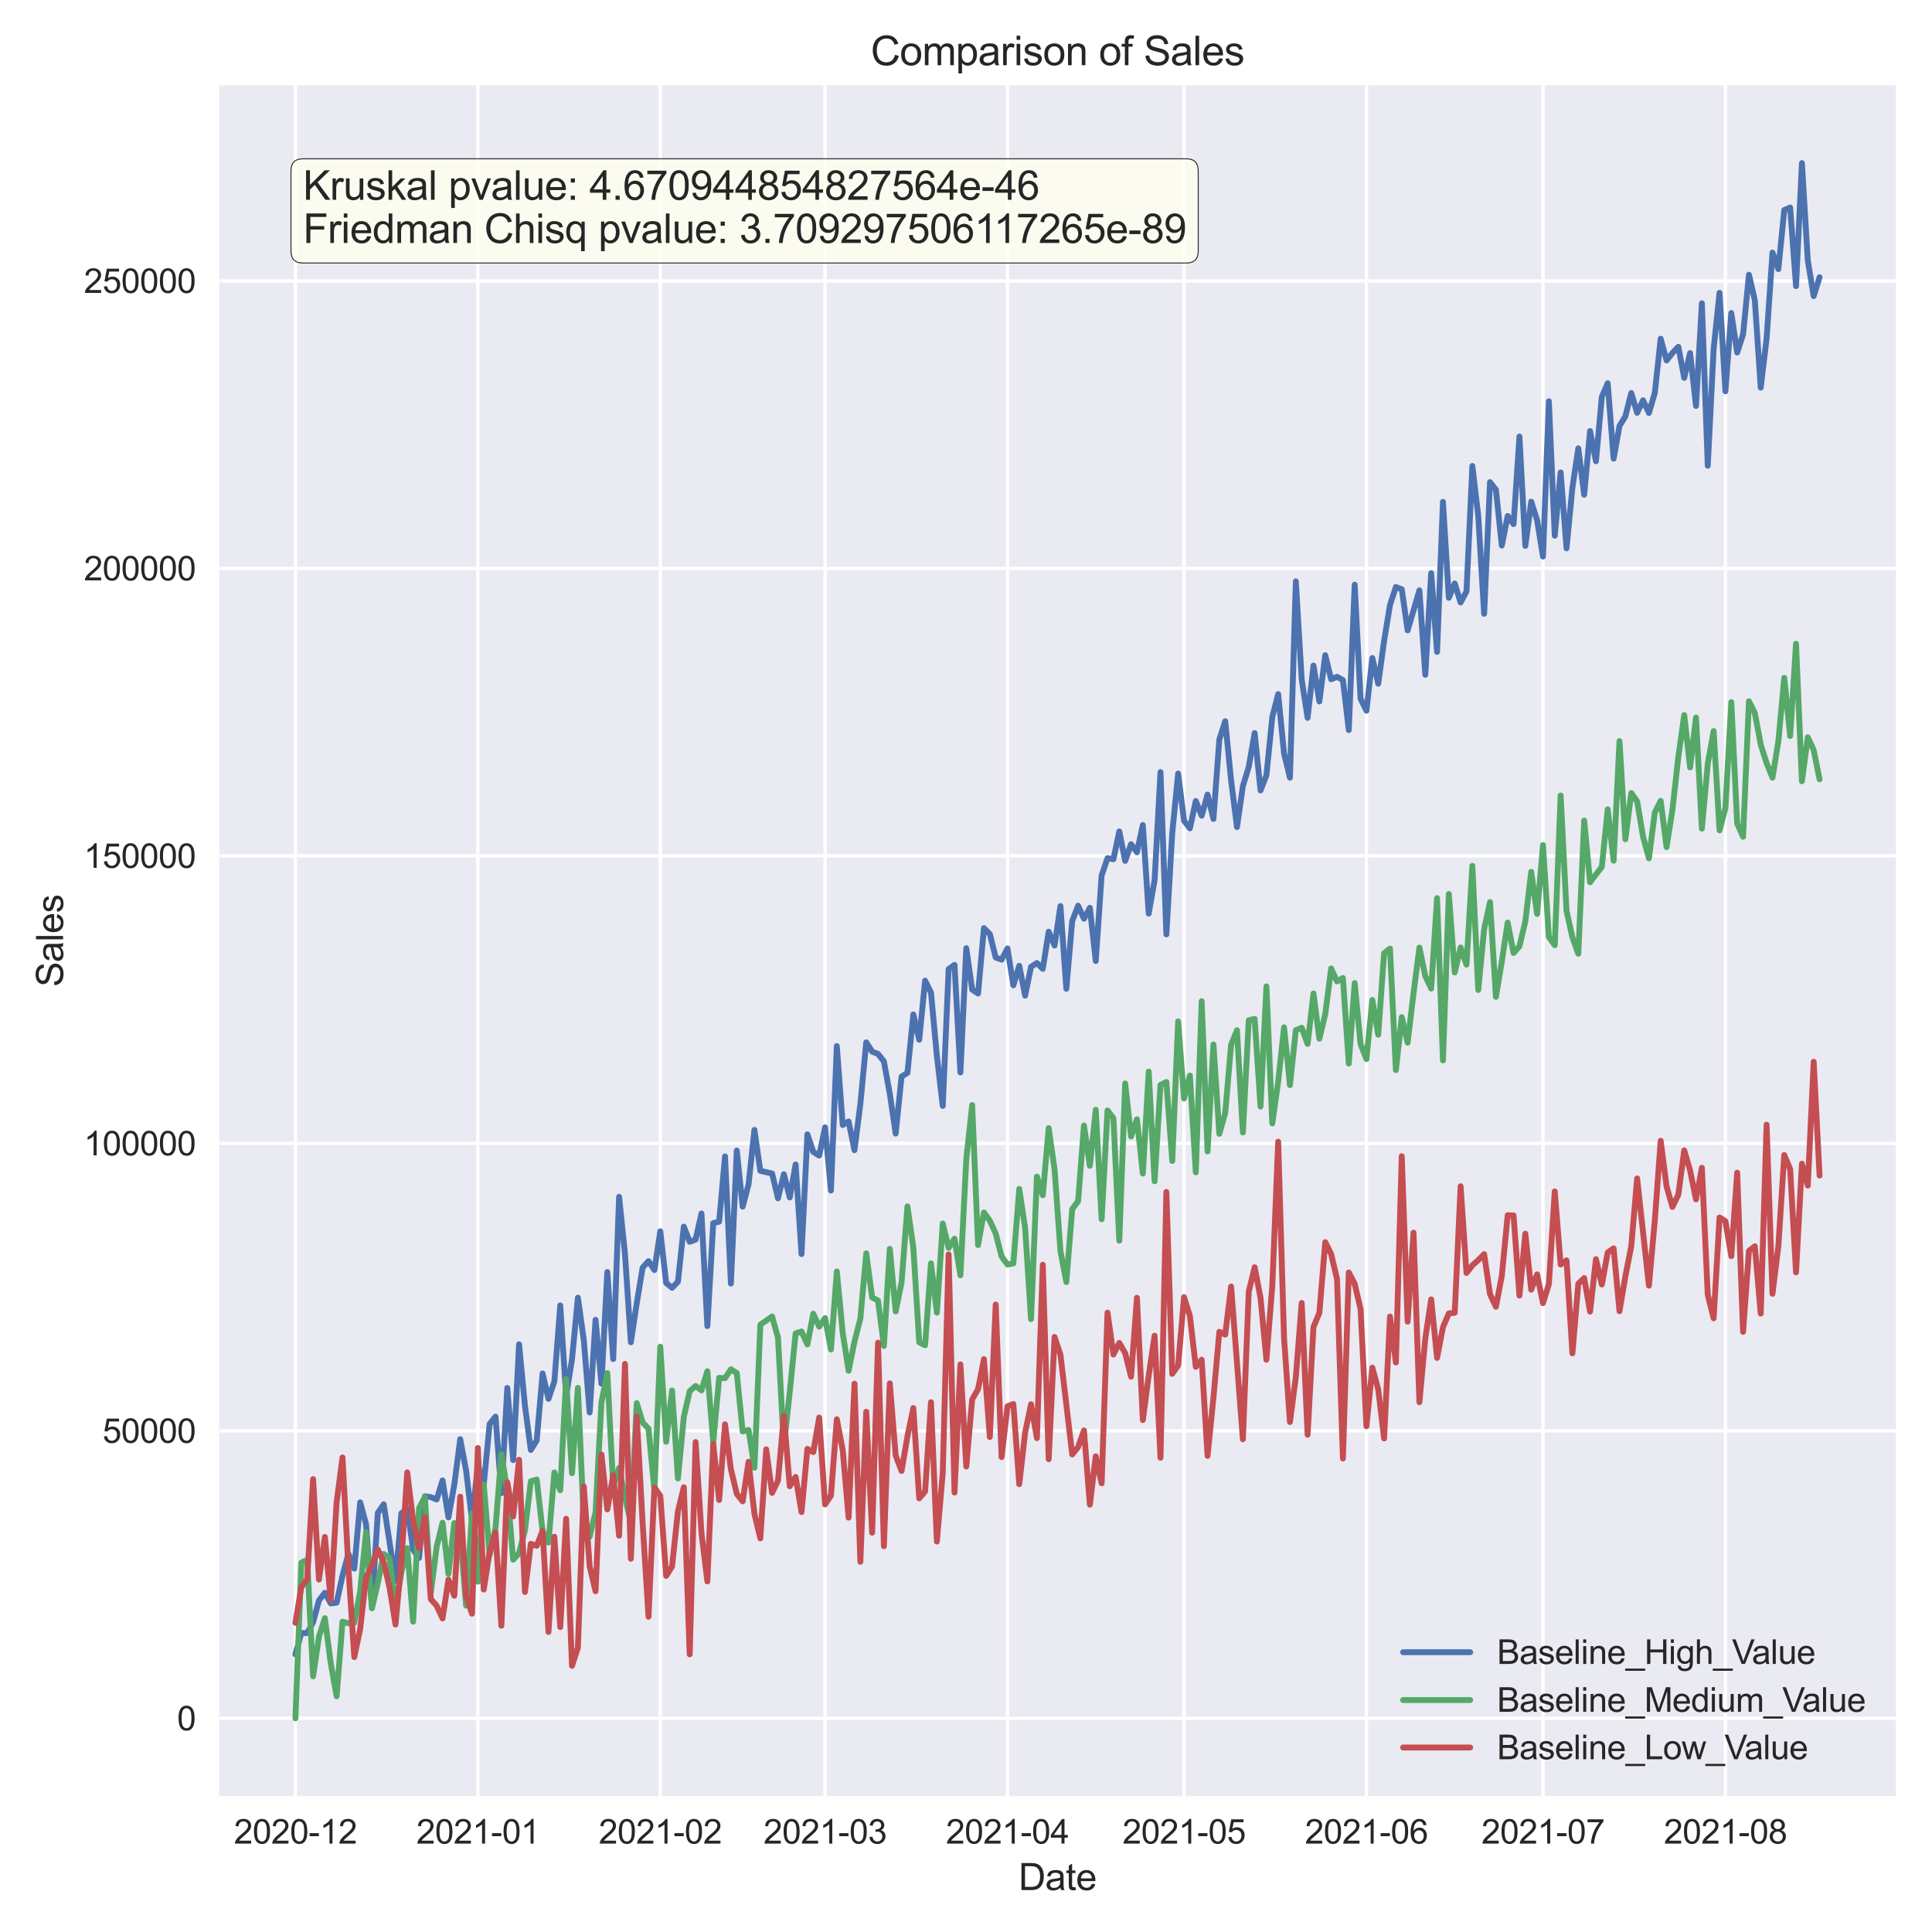 <?xml version="1.0" encoding="utf-8" standalone="no"?>
<!DOCTYPE svg PUBLIC "-//W3C//DTD SVG 1.1//EN"
  "http://www.w3.org/Graphics/SVG/1.1/DTD/svg11.dtd">
<svg xmlns:xlink="http://www.w3.org/1999/xlink" width="576pt" height="576pt" viewBox="0 0 576 576" xmlns="http://www.w3.org/2000/svg" version="1.1">
 <defs>
  <style type="text/css">*{stroke-linejoin: round; stroke-linecap: butt}</style>
 </defs>
 <g id="figure_1">
  <g id="patch_1">
   <path d="M 0 576 
L 576 576 
L 576 0 
L 0 0 
z
" style="fill: #ffffff"/>
  </g>
  <g id="axes_1">
   <g id="patch_2">
    <path d="M 65.36 535.48 
L 565.2 535.48 
L 565.2 25.44 
L 65.36 25.44 
z
" style="fill: #eaeaf2"/>
   </g>
   <g id="matplotlib.axis_1">
    <g id="xtick_1">
     <g id="line2d_1">
      <path d="M 88.08 535.48 
L 88.08 25.44 
" clip-path="url(#p20395b6998)" style="fill: none; stroke: #ffffff; stroke-linecap: round"/>
     </g>
     <g id="line2d_2"/>
     <g id="text_1">
      <!-- 2020-12 -->
      <g style="fill: #262626" transform="translate(69.732 549.638) scale(0.1 -0.1)">
       <defs>
        <path id="ArialMT-32" d="M 3222 541 
L 3222 0 
L 194 0 
Q 188 203 259 391 
Q 375 700 629 1000 
Q 884 1300 1366 1694 
Q 2113 2306 2375 2664 
Q 2638 3022 2638 3341 
Q 2638 3675 2398 3904 
Q 2159 4134 1775 4134 
Q 1369 4134 1125 3890 
Q 881 3647 878 3216 
L 300 3275 
Q 359 3922 746 4261 
Q 1134 4600 1788 4600 
Q 2447 4600 2831 4234 
Q 3216 3869 3216 3328 
Q 3216 3053 3103 2787 
Q 2991 2522 2730 2228 
Q 2469 1934 1863 1422 
Q 1356 997 1212 845 
Q 1069 694 975 541 
L 3222 541 
z
" transform="scale(0.016)"/>
        <path id="ArialMT-30" d="M 266 2259 
Q 266 3072 433 3567 
Q 600 4063 929 4331 
Q 1259 4600 1759 4600 
Q 2128 4600 2406 4451 
Q 2684 4303 2865 4023 
Q 3047 3744 3150 3342 
Q 3253 2941 3253 2259 
Q 3253 1453 3087 958 
Q 2922 463 2592 192 
Q 2263 -78 1759 -78 
Q 1097 -78 719 397 
Q 266 969 266 2259 
z
M 844 2259 
Q 844 1131 1108 757 
Q 1372 384 1759 384 
Q 2147 384 2411 759 
Q 2675 1134 2675 2259 
Q 2675 3391 2411 3762 
Q 2147 4134 1753 4134 
Q 1366 4134 1134 3806 
Q 844 3388 844 2259 
z
" transform="scale(0.016)"/>
        <path id="ArialMT-2d" d="M 203 1375 
L 203 1941 
L 1931 1941 
L 1931 1375 
L 203 1375 
z
" transform="scale(0.016)"/>
        <path id="ArialMT-31" d="M 2384 0 
L 1822 0 
L 1822 3584 
Q 1619 3391 1289 3197 
Q 959 3003 697 2906 
L 697 3450 
Q 1169 3672 1522 3987 
Q 1875 4303 2022 4600 
L 2384 4600 
L 2384 0 
z
" transform="scale(0.016)"/>
       </defs>
       <use xlink:href="#ArialMT-32"/>
       <use xlink:href="#ArialMT-30" x="55.615"/>
       <use xlink:href="#ArialMT-32" x="111.23"/>
       <use xlink:href="#ArialMT-30" x="166.846"/>
       <use xlink:href="#ArialMT-2d" x="222.461"/>
       <use xlink:href="#ArialMT-31" x="255.762"/>
       <use xlink:href="#ArialMT-32" x="311.377"/>
      </g>
     </g>
    </g>
    <g id="xtick_2">
     <g id="line2d_3">
      <path d="M 142.468 535.48 
L 142.468 25.44 
" clip-path="url(#p20395b6998)" style="fill: none; stroke: #ffffff; stroke-linecap: round"/>
     </g>
     <g id="line2d_4"/>
     <g id="text_2">
      <!-- 2021-01 -->
      <g style="fill: #262626" transform="translate(124.12 549.638) scale(0.1 -0.1)">
       <use xlink:href="#ArialMT-32"/>
       <use xlink:href="#ArialMT-30" x="55.615"/>
       <use xlink:href="#ArialMT-32" x="111.23"/>
       <use xlink:href="#ArialMT-31" x="166.846"/>
       <use xlink:href="#ArialMT-2d" x="222.461"/>
       <use xlink:href="#ArialMT-30" x="255.762"/>
       <use xlink:href="#ArialMT-31" x="311.377"/>
      </g>
     </g>
    </g>
    <g id="xtick_3">
     <g id="line2d_5">
      <path d="M 196.855 535.48 
L 196.855 25.44 
" clip-path="url(#p20395b6998)" style="fill: none; stroke: #ffffff; stroke-linecap: round"/>
     </g>
     <g id="line2d_6"/>
     <g id="text_3">
      <!-- 2021-02 -->
      <g style="fill: #262626" transform="translate(178.508 549.638) scale(0.1 -0.1)">
       <use xlink:href="#ArialMT-32"/>
       <use xlink:href="#ArialMT-30" x="55.615"/>
       <use xlink:href="#ArialMT-32" x="111.23"/>
       <use xlink:href="#ArialMT-31" x="166.846"/>
       <use xlink:href="#ArialMT-2d" x="222.461"/>
       <use xlink:href="#ArialMT-30" x="255.762"/>
       <use xlink:href="#ArialMT-32" x="311.377"/>
      </g>
     </g>
    </g>
    <g id="xtick_4">
     <g id="line2d_7">
      <path d="M 245.98 535.48 
L 245.98 25.44 
" clip-path="url(#p20395b6998)" style="fill: none; stroke: #ffffff; stroke-linecap: round"/>
     </g>
     <g id="line2d_8"/>
     <g id="text_4">
      <!-- 2021-03 -->
      <g style="fill: #262626" transform="translate(227.632 549.638) scale(0.1 -0.1)">
       <defs>
        <path id="ArialMT-33" d="M 269 1209 
L 831 1284 
Q 928 806 1161 595 
Q 1394 384 1728 384 
Q 2125 384 2398 659 
Q 2672 934 2672 1341 
Q 2672 1728 2419 1979 
Q 2166 2231 1775 2231 
Q 1616 2231 1378 2169 
L 1441 2663 
Q 1497 2656 1531 2656 
Q 1891 2656 2178 2843 
Q 2466 3031 2466 3422 
Q 2466 3731 2256 3934 
Q 2047 4138 1716 4138 
Q 1388 4138 1169 3931 
Q 950 3725 888 3313 
L 325 3413 
Q 428 3978 793 4289 
Q 1159 4600 1703 4600 
Q 2078 4600 2393 4439 
Q 2709 4278 2876 4000 
Q 3044 3722 3044 3409 
Q 3044 3113 2884 2869 
Q 2725 2625 2413 2481 
Q 2819 2388 3044 2092 
Q 3269 1797 3269 1353 
Q 3269 753 2831 336 
Q 2394 -81 1725 -81 
Q 1122 -81 723 278 
Q 325 638 269 1209 
z
" transform="scale(0.016)"/>
       </defs>
       <use xlink:href="#ArialMT-32"/>
       <use xlink:href="#ArialMT-30" x="55.615"/>
       <use xlink:href="#ArialMT-32" x="111.23"/>
       <use xlink:href="#ArialMT-31" x="166.846"/>
       <use xlink:href="#ArialMT-2d" x="222.461"/>
       <use xlink:href="#ArialMT-30" x="255.762"/>
       <use xlink:href="#ArialMT-33" x="311.377"/>
      </g>
     </g>
    </g>
    <g id="xtick_5">
     <g id="line2d_9">
      <path d="M 300.367 535.48 
L 300.367 25.44 
" clip-path="url(#p20395b6998)" style="fill: none; stroke: #ffffff; stroke-linecap: round"/>
     </g>
     <g id="line2d_10"/>
     <g id="text_5">
      <!-- 2021-04 -->
      <g style="fill: #262626" transform="translate(282.02 549.638) scale(0.1 -0.1)">
       <defs>
        <path id="ArialMT-34" d="M 2069 0 
L 2069 1097 
L 81 1097 
L 81 1613 
L 2172 4581 
L 2631 4581 
L 2631 1613 
L 3250 1613 
L 3250 1097 
L 2631 1097 
L 2631 0 
L 2069 0 
z
M 2069 1613 
L 2069 3678 
L 634 1613 
L 2069 1613 
z
" transform="scale(0.016)"/>
       </defs>
       <use xlink:href="#ArialMT-32"/>
       <use xlink:href="#ArialMT-30" x="55.615"/>
       <use xlink:href="#ArialMT-32" x="111.23"/>
       <use xlink:href="#ArialMT-31" x="166.846"/>
       <use xlink:href="#ArialMT-2d" x="222.461"/>
       <use xlink:href="#ArialMT-30" x="255.762"/>
       <use xlink:href="#ArialMT-34" x="311.377"/>
      </g>
     </g>
    </g>
    <g id="xtick_6">
     <g id="line2d_11">
      <path d="M 353 535.48 
L 353 25.44 
" clip-path="url(#p20395b6998)" style="fill: none; stroke: #ffffff; stroke-linecap: round"/>
     </g>
     <g id="line2d_12"/>
     <g id="text_6">
      <!-- 2021-05 -->
      <g style="fill: #262626" transform="translate(334.653 549.638) scale(0.1 -0.1)">
       <defs>
        <path id="ArialMT-35" d="M 266 1200 
L 856 1250 
Q 922 819 1161 601 
Q 1400 384 1738 384 
Q 2144 384 2425 690 
Q 2706 997 2706 1503 
Q 2706 1984 2436 2262 
Q 2166 2541 1728 2541 
Q 1456 2541 1237 2417 
Q 1019 2294 894 2097 
L 366 2166 
L 809 4519 
L 3088 4519 
L 3088 3981 
L 1259 3981 
L 1013 2750 
Q 1425 3038 1878 3038 
Q 2478 3038 2890 2622 
Q 3303 2206 3303 1553 
Q 3303 931 2941 478 
Q 2500 -78 1738 -78 
Q 1113 -78 717 272 
Q 322 622 266 1200 
z
" transform="scale(0.016)"/>
       </defs>
       <use xlink:href="#ArialMT-32"/>
       <use xlink:href="#ArialMT-30" x="55.615"/>
       <use xlink:href="#ArialMT-32" x="111.23"/>
       <use xlink:href="#ArialMT-31" x="166.846"/>
       <use xlink:href="#ArialMT-2d" x="222.461"/>
       <use xlink:href="#ArialMT-30" x="255.762"/>
       <use xlink:href="#ArialMT-35" x="311.377"/>
      </g>
     </g>
    </g>
    <g id="xtick_7">
     <g id="line2d_13">
      <path d="M 407.388 535.48 
L 407.388 25.44 
" clip-path="url(#p20395b6998)" style="fill: none; stroke: #ffffff; stroke-linecap: round"/>
     </g>
     <g id="line2d_14"/>
     <g id="text_7">
      <!-- 2021-06 -->
      <g style="fill: #262626" transform="translate(389.04 549.638) scale(0.1 -0.1)">
       <defs>
        <path id="ArialMT-36" d="M 3184 3459 
L 2625 3416 
Q 2550 3747 2413 3897 
Q 2184 4138 1850 4138 
Q 1581 4138 1378 3988 
Q 1113 3794 959 3422 
Q 806 3050 800 2363 
Q 1003 2672 1297 2822 
Q 1591 2972 1913 2972 
Q 2475 2972 2870 2558 
Q 3266 2144 3266 1488 
Q 3266 1056 3080 686 
Q 2894 316 2569 119 
Q 2244 -78 1831 -78 
Q 1128 -78 684 439 
Q 241 956 241 2144 
Q 241 3472 731 4075 
Q 1159 4600 1884 4600 
Q 2425 4600 2770 4297 
Q 3116 3994 3184 3459 
z
M 888 1484 
Q 888 1194 1011 928 
Q 1134 663 1356 523 
Q 1578 384 1822 384 
Q 2178 384 2434 671 
Q 2691 959 2691 1453 
Q 2691 1928 2437 2201 
Q 2184 2475 1800 2475 
Q 1419 2475 1153 2201 
Q 888 1928 888 1484 
z
" transform="scale(0.016)"/>
       </defs>
       <use xlink:href="#ArialMT-32"/>
       <use xlink:href="#ArialMT-30" x="55.615"/>
       <use xlink:href="#ArialMT-32" x="111.23"/>
       <use xlink:href="#ArialMT-31" x="166.846"/>
       <use xlink:href="#ArialMT-2d" x="222.461"/>
       <use xlink:href="#ArialMT-30" x="255.762"/>
       <use xlink:href="#ArialMT-36" x="311.377"/>
      </g>
     </g>
    </g>
    <g id="xtick_8">
     <g id="line2d_15">
      <path d="M 460.021 535.48 
L 460.021 25.44 
" clip-path="url(#p20395b6998)" style="fill: none; stroke: #ffffff; stroke-linecap: round"/>
     </g>
     <g id="line2d_16"/>
     <g id="text_8">
      <!-- 2021-07 -->
      <g style="fill: #262626" transform="translate(441.674 549.638) scale(0.1 -0.1)">
       <defs>
        <path id="ArialMT-37" d="M 303 3981 
L 303 4522 
L 3269 4522 
L 3269 4084 
Q 2831 3619 2401 2847 
Q 1972 2075 1738 1259 
Q 1569 684 1522 0 
L 944 0 
Q 953 541 1156 1306 
Q 1359 2072 1739 2783 
Q 2119 3494 2547 3981 
L 303 3981 
z
" transform="scale(0.016)"/>
       </defs>
       <use xlink:href="#ArialMT-32"/>
       <use xlink:href="#ArialMT-30" x="55.615"/>
       <use xlink:href="#ArialMT-32" x="111.23"/>
       <use xlink:href="#ArialMT-31" x="166.846"/>
       <use xlink:href="#ArialMT-2d" x="222.461"/>
       <use xlink:href="#ArialMT-30" x="255.762"/>
       <use xlink:href="#ArialMT-37" x="311.377"/>
      </g>
     </g>
    </g>
    <g id="xtick_9">
     <g id="line2d_17">
      <path d="M 514.409 535.48 
L 514.409 25.44 
" clip-path="url(#p20395b6998)" style="fill: none; stroke: #ffffff; stroke-linecap: round"/>
     </g>
     <g id="line2d_18"/>
     <g id="text_9">
      <!-- 2021-08 -->
      <g style="fill: #262626" transform="translate(496.061 549.638) scale(0.1 -0.1)">
       <defs>
        <path id="ArialMT-38" d="M 1131 2484 
Q 781 2613 612 2850 
Q 444 3088 444 3419 
Q 444 3919 803 4259 
Q 1163 4600 1759 4600 
Q 2359 4600 2725 4251 
Q 3091 3903 3091 3403 
Q 3091 3084 2923 2848 
Q 2756 2613 2416 2484 
Q 2838 2347 3058 2040 
Q 3278 1734 3278 1309 
Q 3278 722 2862 322 
Q 2447 -78 1769 -78 
Q 1091 -78 675 323 
Q 259 725 259 1325 
Q 259 1772 486 2073 
Q 713 2375 1131 2484 
z
M 1019 3438 
Q 1019 3113 1228 2906 
Q 1438 2700 1772 2700 
Q 2097 2700 2305 2904 
Q 2513 3109 2513 3406 
Q 2513 3716 2298 3927 
Q 2084 4138 1766 4138 
Q 1444 4138 1231 3931 
Q 1019 3725 1019 3438 
z
M 838 1322 
Q 838 1081 952 856 
Q 1066 631 1291 507 
Q 1516 384 1775 384 
Q 2178 384 2440 643 
Q 2703 903 2703 1303 
Q 2703 1709 2433 1975 
Q 2163 2241 1756 2241 
Q 1359 2241 1098 1978 
Q 838 1716 838 1322 
z
" transform="scale(0.016)"/>
       </defs>
       <use xlink:href="#ArialMT-32"/>
       <use xlink:href="#ArialMT-30" x="55.615"/>
       <use xlink:href="#ArialMT-32" x="111.23"/>
       <use xlink:href="#ArialMT-31" x="166.846"/>
       <use xlink:href="#ArialMT-2d" x="222.461"/>
       <use xlink:href="#ArialMT-30" x="255.762"/>
       <use xlink:href="#ArialMT-38" x="311.377"/>
      </g>
     </g>
    </g>
    <g id="text_10">
     <!-- Date -->
     <g style="fill: #262626" transform="translate(303.663 563.499) scale(0.11 -0.11)">
      <defs>
       <path id="ArialMT-44" d="M 494 0 
L 494 4581 
L 2072 4581 
Q 2606 4581 2888 4516 
Q 3281 4425 3559 4188 
Q 3922 3881 4101 3404 
Q 4281 2928 4281 2316 
Q 4281 1794 4159 1391 
Q 4038 988 3847 723 
Q 3656 459 3429 307 
Q 3203 156 2883 78 
Q 2563 0 2147 0 
L 494 0 
z
M 1100 541 
L 2078 541 
Q 2531 541 2789 625 
Q 3047 709 3200 863 
Q 3416 1078 3536 1442 
Q 3656 1806 3656 2325 
Q 3656 3044 3420 3430 
Q 3184 3816 2847 3947 
Q 2603 4041 2063 4041 
L 1100 4041 
L 1100 541 
z
" transform="scale(0.016)"/>
       <path id="ArialMT-61" d="M 2588 409 
Q 2275 144 1986 34 
Q 1697 -75 1366 -75 
Q 819 -75 525 192 
Q 231 459 231 875 
Q 231 1119 342 1320 
Q 453 1522 633 1644 
Q 813 1766 1038 1828 
Q 1203 1872 1538 1913 
Q 2219 1994 2541 2106 
Q 2544 2222 2544 2253 
Q 2544 2597 2384 2738 
Q 2169 2928 1744 2928 
Q 1347 2928 1158 2789 
Q 969 2650 878 2297 
L 328 2372 
Q 403 2725 575 2942 
Q 747 3159 1072 3276 
Q 1397 3394 1825 3394 
Q 2250 3394 2515 3294 
Q 2781 3194 2906 3042 
Q 3031 2891 3081 2659 
Q 3109 2516 3109 2141 
L 3109 1391 
Q 3109 606 3145 398 
Q 3181 191 3288 0 
L 2700 0 
Q 2613 175 2588 409 
z
M 2541 1666 
Q 2234 1541 1622 1453 
Q 1275 1403 1131 1340 
Q 988 1278 909 1158 
Q 831 1038 831 891 
Q 831 666 1001 516 
Q 1172 366 1500 366 
Q 1825 366 2078 508 
Q 2331 650 2450 897 
Q 2541 1088 2541 1459 
L 2541 1666 
z
" transform="scale(0.016)"/>
       <path id="ArialMT-74" d="M 1650 503 
L 1731 6 
Q 1494 -44 1306 -44 
Q 1000 -44 831 53 
Q 663 150 594 308 
Q 525 466 525 972 
L 525 2881 
L 113 2881 
L 113 3319 
L 525 3319 
L 525 4141 
L 1084 4478 
L 1084 3319 
L 1650 3319 
L 1650 2881 
L 1084 2881 
L 1084 941 
Q 1084 700 1114 631 
Q 1144 563 1211 522 
Q 1278 481 1403 481 
Q 1497 481 1650 503 
z
" transform="scale(0.016)"/>
       <path id="ArialMT-65" d="M 2694 1069 
L 3275 997 
Q 3138 488 2766 206 
Q 2394 -75 1816 -75 
Q 1088 -75 661 373 
Q 234 822 234 1631 
Q 234 2469 665 2931 
Q 1097 3394 1784 3394 
Q 2450 3394 2872 2941 
Q 3294 2488 3294 1666 
Q 3294 1616 3291 1516 
L 816 1516 
Q 847 969 1125 678 
Q 1403 388 1819 388 
Q 2128 388 2347 550 
Q 2566 713 2694 1069 
z
M 847 1978 
L 2700 1978 
Q 2663 2397 2488 2606 
Q 2219 2931 1791 2931 
Q 1403 2931 1139 2672 
Q 875 2413 847 1978 
z
" transform="scale(0.016)"/>
      </defs>
      <use xlink:href="#ArialMT-44"/>
      <use xlink:href="#ArialMT-61" x="72.217"/>
      <use xlink:href="#ArialMT-74" x="127.832"/>
      <use xlink:href="#ArialMT-65" x="155.615"/>
     </g>
    </g>
   </g>
   <g id="matplotlib.axis_2">
    <g id="ytick_1">
     <g id="line2d_19">
      <path d="M 65.36 512.296 
L 565.2 512.296 
" clip-path="url(#p20395b6998)" style="fill: none; stroke: #ffffff; stroke-linecap: round"/>
     </g>
     <g id="line2d_20"/>
     <g id="text_11">
      <!-- 0 -->
      <g style="fill: #262626" transform="translate(52.799 515.875) scale(0.1 -0.1)">
       <use xlink:href="#ArialMT-30"/>
      </g>
     </g>
    </g>
    <g id="ytick_2">
     <g id="line2d_21">
      <path d="M 65.36 426.587 
L 565.2 426.587 
" clip-path="url(#p20395b6998)" style="fill: none; stroke: #ffffff; stroke-linecap: round"/>
     </g>
     <g id="line2d_22"/>
     <g id="text_12">
      <!-- 50000 -->
      <g style="fill: #262626" transform="translate(30.555 430.165) scale(0.1 -0.1)">
       <use xlink:href="#ArialMT-35"/>
       <use xlink:href="#ArialMT-30" x="55.615"/>
       <use xlink:href="#ArialMT-30" x="111.23"/>
       <use xlink:href="#ArialMT-30" x="166.846"/>
       <use xlink:href="#ArialMT-30" x="222.461"/>
      </g>
     </g>
    </g>
    <g id="ytick_3">
     <g id="line2d_23">
      <path d="M 65.36 340.877 
L 565.2 340.877 
" clip-path="url(#p20395b6998)" style="fill: none; stroke: #ffffff; stroke-linecap: round"/>
     </g>
     <g id="line2d_24"/>
     <g id="text_13">
      <!-- 100000 -->
      <g style="fill: #262626" transform="translate(24.994 344.456) scale(0.1 -0.1)">
       <use xlink:href="#ArialMT-31"/>
       <use xlink:href="#ArialMT-30" x="55.615"/>
       <use xlink:href="#ArialMT-30" x="111.23"/>
       <use xlink:href="#ArialMT-30" x="166.846"/>
       <use xlink:href="#ArialMT-30" x="222.461"/>
       <use xlink:href="#ArialMT-30" x="278.076"/>
      </g>
     </g>
    </g>
    <g id="ytick_4">
     <g id="line2d_25">
      <path d="M 65.36 255.167 
L 565.2 255.167 
" clip-path="url(#p20395b6998)" style="fill: none; stroke: #ffffff; stroke-linecap: round"/>
     </g>
     <g id="line2d_26"/>
     <g id="text_14">
      <!-- 150000 -->
      <g style="fill: #262626" transform="translate(24.994 258.746) scale(0.1 -0.1)">
       <use xlink:href="#ArialMT-31"/>
       <use xlink:href="#ArialMT-35" x="55.615"/>
       <use xlink:href="#ArialMT-30" x="111.23"/>
       <use xlink:href="#ArialMT-30" x="166.846"/>
       <use xlink:href="#ArialMT-30" x="222.461"/>
       <use xlink:href="#ArialMT-30" x="278.076"/>
      </g>
     </g>
    </g>
    <g id="ytick_5">
     <g id="line2d_27">
      <path d="M 65.36 169.457 
L 565.2 169.457 
" clip-path="url(#p20395b6998)" style="fill: none; stroke: #ffffff; stroke-linecap: round"/>
     </g>
     <g id="line2d_28"/>
     <g id="text_15">
      <!-- 200000 -->
      <g style="fill: #262626" transform="translate(24.994 173.036) scale(0.1 -0.1)">
       <use xlink:href="#ArialMT-32"/>
       <use xlink:href="#ArialMT-30" x="55.615"/>
       <use xlink:href="#ArialMT-30" x="111.23"/>
       <use xlink:href="#ArialMT-30" x="166.846"/>
       <use xlink:href="#ArialMT-30" x="222.461"/>
       <use xlink:href="#ArialMT-30" x="278.076"/>
      </g>
     </g>
    </g>
    <g id="ytick_6">
     <g id="line2d_29">
      <path d="M 65.36 83.747 
L 565.2 83.747 
" clip-path="url(#p20395b6998)" style="fill: none; stroke: #ffffff; stroke-linecap: round"/>
     </g>
     <g id="line2d_30"/>
     <g id="text_16">
      <!-- 250000 -->
      <g style="fill: #262626" transform="translate(24.994 87.326) scale(0.1 -0.1)">
       <use xlink:href="#ArialMT-32"/>
       <use xlink:href="#ArialMT-35" x="55.615"/>
       <use xlink:href="#ArialMT-30" x="111.23"/>
       <use xlink:href="#ArialMT-30" x="166.846"/>
       <use xlink:href="#ArialMT-30" x="222.461"/>
       <use xlink:href="#ArialMT-30" x="278.076"/>
      </g>
     </g>
    </g>
    <g id="text_17">
     <!-- Sales -->
     <g style="fill: #262626" transform="translate(18.808 294.218) rotate(-90) scale(0.11 -0.11)">
      <defs>
       <path id="ArialMT-53" d="M 288 1472 
L 859 1522 
Q 900 1178 1048 958 
Q 1197 738 1509 602 
Q 1822 466 2213 466 
Q 2559 466 2825 569 
Q 3091 672 3220 851 
Q 3350 1031 3350 1244 
Q 3350 1459 3225 1620 
Q 3100 1781 2813 1891 
Q 2628 1963 1997 2114 
Q 1366 2266 1113 2400 
Q 784 2572 623 2826 
Q 463 3081 463 3397 
Q 463 3744 659 4045 
Q 856 4347 1234 4503 
Q 1613 4659 2075 4659 
Q 2584 4659 2973 4495 
Q 3363 4331 3572 4012 
Q 3781 3694 3797 3291 
L 3216 3247 
Q 3169 3681 2898 3903 
Q 2628 4125 2100 4125 
Q 1550 4125 1298 3923 
Q 1047 3722 1047 3438 
Q 1047 3191 1225 3031 
Q 1400 2872 2139 2705 
Q 2878 2538 3153 2413 
Q 3553 2228 3743 1945 
Q 3934 1663 3934 1294 
Q 3934 928 3725 604 
Q 3516 281 3123 101 
Q 2731 -78 2241 -78 
Q 1619 -78 1198 103 
Q 778 284 539 648 
Q 300 1013 288 1472 
z
" transform="scale(0.016)"/>
       <path id="ArialMT-6c" d="M 409 0 
L 409 4581 
L 972 4581 
L 972 0 
L 409 0 
z
" transform="scale(0.016)"/>
       <path id="ArialMT-73" d="M 197 991 
L 753 1078 
Q 800 744 1014 566 
Q 1228 388 1613 388 
Q 2000 388 2187 545 
Q 2375 703 2375 916 
Q 2375 1106 2209 1216 
Q 2094 1291 1634 1406 
Q 1016 1563 777 1677 
Q 538 1791 414 1992 
Q 291 2194 291 2438 
Q 291 2659 392 2848 
Q 494 3038 669 3163 
Q 800 3259 1026 3326 
Q 1253 3394 1513 3394 
Q 1903 3394 2198 3281 
Q 2494 3169 2634 2976 
Q 2775 2784 2828 2463 
L 2278 2388 
Q 2241 2644 2061 2787 
Q 1881 2931 1553 2931 
Q 1166 2931 1000 2803 
Q 834 2675 834 2503 
Q 834 2394 903 2306 
Q 972 2216 1119 2156 
Q 1203 2125 1616 2013 
Q 2213 1853 2448 1751 
Q 2684 1650 2818 1456 
Q 2953 1263 2953 975 
Q 2953 694 2789 445 
Q 2625 197 2315 61 
Q 2006 -75 1616 -75 
Q 969 -75 630 194 
Q 291 463 197 991 
z
" transform="scale(0.016)"/>
      </defs>
      <use xlink:href="#ArialMT-53"/>
      <use xlink:href="#ArialMT-61" x="66.699"/>
      <use xlink:href="#ArialMT-6c" x="122.314"/>
      <use xlink:href="#ArialMT-65" x="144.531"/>
      <use xlink:href="#ArialMT-73" x="200.146"/>
     </g>
    </g>
   </g>
   <g id="line2d_31">
    <path d="M 88.08 493.21 
L 89.834 486.873 
L 91.589 486.863 
L 93.343 483.64 
L 95.098 477.131 
L 96.852 474.864 
L 98.607 478.044 
L 100.361 477.807 
L 102.116 469.712 
L 103.87 463.256 
L 105.624 467.668 
L 107.379 447.902 
L 109.133 454.369 
L 110.888 478.713 
L 112.642 451.052 
L 114.397 448.48 
L 117.905 471.284 
L 119.66 451.169 
L 121.414 449.801 
L 123.169 461.988 
L 124.923 464.494 
L 126.678 446.101 
L 128.432 446.335 
L 130.187 447.046 
L 131.941 441.364 
L 133.695 452.383 
L 135.45 442.577 
L 137.204 429.066 
L 138.959 438.406 
L 140.713 453.16 
L 142.468 436.797 
L 144.222 442.609 
L 145.977 424.542 
L 147.731 422.342 
L 149.485 445.188 
L 151.24 413.785 
L 152.994 435.318 
L 154.749 400.785 
L 156.503 419.069 
L 158.258 432.288 
L 160.012 429.438 
L 161.766 409.485 
L 163.521 417.049 
L 165.275 411.85 
L 167.03 389.19 
L 168.784 416.163 
L 170.539 405.231 
L 172.293 386.885 
L 174.048 399.508 
L 175.802 421.114 
L 177.556 393.486 
L 179.311 412.515 
L 181.065 379.236 
L 182.82 405.193 
L 184.574 356.825 
L 186.329 373.803 
L 188.083 400.183 
L 189.838 388.542 
L 191.592 377.926 
L 193.346 375.993 
L 195.101 378.644 
L 196.855 367.087 
L 198.61 382.497 
L 200.364 383.944 
L 202.119 382.137 
L 203.873 365.699 
L 205.627 370.225 
L 207.382 369.575 
L 209.136 361.793 
L 210.891 395.36 
L 212.645 364.657 
L 214.4 364.224 
L 216.154 344.763 
L 217.909 382.664 
L 219.663 343.017 
L 221.417 359.743 
L 223.172 353.077 
L 224.926 336.865 
L 226.681 349.067 
L 230.19 349.874 
L 231.944 357.269 
L 233.699 350.092 
L 235.453 357.009 
L 237.207 347.166 
L 238.962 373.885 
L 240.716 338.197 
L 242.471 343.433 
L 244.225 344.518 
L 245.98 336.094 
L 247.734 354.938 
L 249.488 311.871 
L 251.243 335.389 
L 252.997 334.359 
L 254.752 342.912 
L 256.506 329.139 
L 258.261 310.754 
L 260.015 313.525 
L 261.77 314.203 
L 263.524 316.443 
L 265.278 326.05 
L 267.033 337.961 
L 268.787 320.982 
L 270.542 319.85 
L 272.296 302.432 
L 274.051 309.996 
L 275.805 292.353 
L 277.56 295.911 
L 279.314 314.763 
L 281.068 329.723 
L 282.823 288.904 
L 284.577 287.665 
L 286.332 319.743 
L 288.086 282.692 
L 289.841 295.041 
L 291.595 296.212 
L 293.349 276.703 
L 295.104 278.475 
L 296.858 285.47 
L 298.613 286.107 
L 300.367 282.778 
L 302.122 293.761 
L 303.876 287.941 
L 305.631 296.836 
L 307.385 288.248 
L 309.139 287.1 
L 310.894 288.855 
L 312.648 277.764 
L 314.403 281.888 
L 316.157 270.129 
L 317.912 294.789 
L 319.666 274.603 
L 321.421 270.018 
L 323.175 273.913 
L 324.929 270.645 
L 326.684 286.521 
L 328.438 260.994 
L 330.193 255.839 
L 331.947 256.178 
L 333.702 247.888 
L 335.456 256.659 
L 337.211 251.676 
L 338.965 254.095 
L 340.719 245.974 
L 342.474 272.364 
L 344.228 262.365 
L 345.983 230.188 
L 347.737 278.579 
L 349.492 248.38 
L 351.246 230.62 
L 353 244.677 
L 354.755 246.963 
L 356.509 238.805 
L 358.264 243.198 
L 360.018 236.897 
L 361.773 244.151 
L 363.527 220.471 
L 365.282 215.026 
L 367.036 232.677 
L 368.79 246.581 
L 370.545 234.372 
L 372.299 228.615 
L 374.054 218.543 
L 375.808 235.662 
L 377.563 231.152 
L 379.317 213.794 
L 381.072 206.946 
L 382.826 224.644 
L 384.58 231.866 
L 386.335 173.315 
L 388.089 202.619 
L 389.844 214.02 
L 391.598 198.437 
L 393.353 209.137 
L 395.107 195.336 
L 396.861 202.51 
L 398.616 201.788 
L 400.37 202.755 
L 402.125 217.655 
L 403.879 174.309 
L 405.634 208.288 
L 407.388 211.891 
L 409.143 196.17 
L 410.897 203.848 
L 412.651 191.057 
L 414.406 180.369 
L 416.16 175.011 
L 417.915 175.678 
L 419.669 187.943 
L 423.178 176.013 
L 424.933 201.18 
L 426.687 170.881 
L 428.441 194.348 
L 430.196 149.617 
L 431.95 178.23 
L 433.705 173.957 
L 435.459 179.613 
L 437.214 176.327 
L 438.968 138.922 
L 440.722 153.821 
L 442.477 182.986 
L 444.231 143.738 
L 445.986 146.014 
L 447.74 162.65 
L 449.495 153.832 
L 451.249 156.24 
L 453.004 130.148 
L 454.758 162.76 
L 456.512 149.568 
L 458.267 155.092 
L 460.021 165.933 
L 461.776 119.634 
L 463.53 159.705 
L 465.285 140.843 
L 467.039 163.482 
L 468.794 145.361 
L 470.548 133.666 
L 472.302 147.491 
L 474.057 128.508 
L 475.811 137.509 
L 477.566 118.308 
L 479.32 114.257 
L 481.075 136.744 
L 482.829 126.993 
L 484.583 124.114 
L 486.338 117.172 
L 488.092 123.077 
L 489.847 119.345 
L 491.601 123.135 
L 493.356 117.146 
L 495.11 100.987 
L 496.865 107.47 
L 498.619 105.227 
L 500.373 103.396 
L 502.128 112.657 
L 503.882 105.262 
L 505.637 121.028 
L 507.391 90.413 
L 509.146 138.859 
L 510.9 104.024 
L 512.655 87.306 
L 514.409 116.658 
L 516.163 93.329 
L 517.918 105.103 
L 519.672 99.691 
L 521.427 81.902 
L 523.181 89.57 
L 524.936 115.561 
L 526.69 100.942 
L 528.444 75.291 
L 530.199 80.226 
L 531.953 62.629 
L 533.708 61.875 
L 535.462 85.305 
L 537.217 48.624 
L 538.971 77.655 
L 540.726 88.277 
L 542.48 82.654 
L 542.48 82.654 
" clip-path="url(#p20395b6998)" style="fill: none; stroke: #4c72b0; stroke-width: 1.75; stroke-linecap: round"/>
   </g>
   <g id="line2d_32">
    <path d="M 88.08 512.296 
L 89.834 465.897 
L 91.589 465.017 
L 93.343 499.764 
L 95.098 487.915 
L 96.852 482.43 
L 98.607 495.863 
L 100.361 505.713 
L 102.116 483.481 
L 103.87 483.951 
L 105.624 483.826 
L 107.379 474.397 
L 109.133 456.799 
L 110.888 479.511 
L 112.642 471.969 
L 114.397 463.29 
L 116.151 464.61 
L 117.905 479.587 
L 119.66 468.791 
L 121.414 461.555 
L 123.169 483.49 
L 124.923 449.64 
L 126.678 446.287 
L 128.432 474.783 
L 130.187 461.166 
L 131.941 453.966 
L 133.695 469.208 
L 135.45 454.073 
L 137.204 457.39 
L 138.959 478.711 
L 140.713 451.235 
L 142.468 471.571 
L 144.222 442.555 
L 145.977 463.592 
L 147.731 455.55 
L 149.485 433.471 
L 151.24 444.435 
L 152.994 464.997 
L 154.749 463.063 
L 156.503 456.315 
L 158.258 441.636 
L 160.012 441.086 
L 161.766 456.514 
L 163.521 459.91 
L 165.275 438.993 
L 167.03 444.3 
L 168.784 411.175 
L 170.539 439.208 
L 172.293 413.781 
L 174.048 453.663 
L 175.802 458.139 
L 177.556 450.877 
L 179.311 418.161 
L 181.065 409.337 
L 182.82 443.098 
L 184.574 437.639 
L 186.329 446.305 
L 188.083 454.07 
L 189.838 418.326 
L 191.592 424.071 
L 193.346 425.937 
L 195.101 444.232 
L 196.855 401.494 
L 198.61 429.839 
L 200.364 414.569 
L 202.119 440.786 
L 203.873 422.403 
L 205.627 414.746 
L 207.382 413.208 
L 209.136 414.525 
L 210.891 408.815 
L 212.645 430.052 
L 214.4 410.794 
L 216.154 410.892 
L 217.909 408.227 
L 219.663 409.363 
L 221.417 426.767 
L 223.172 426.33 
L 224.926 437.576 
L 226.681 394.95 
L 230.19 392.497 
L 231.944 398.809 
L 233.699 431.221 
L 235.453 415 
L 237.207 397.534 
L 238.962 396.965 
L 240.716 400.829 
L 242.471 391.667 
L 244.225 395.518 
L 245.98 392.973 
L 247.734 402.345 
L 249.488 379.066 
L 251.243 397.392 
L 252.997 408.684 
L 254.752 399.961 
L 256.506 393.118 
L 258.261 373.66 
L 260.015 386.822 
L 261.77 387.747 
L 263.524 401.27 
L 265.278 372.326 
L 267.033 390.99 
L 268.787 382.373 
L 270.542 359.654 
L 272.296 371.927 
L 274.051 400.185 
L 275.805 401.074 
L 277.56 376.641 
L 279.314 391.342 
L 281.068 364.768 
L 282.823 372.034 
L 284.577 369.297 
L 286.332 380.209 
L 288.086 345.588 
L 289.841 329.438 
L 291.595 371.192 
L 293.349 361.482 
L 295.104 363.939 
L 296.858 367.788 
L 298.613 374.589 
L 300.367 377.009 
L 302.122 376.655 
L 303.876 354.476 
L 305.631 366.112 
L 307.385 393.294 
L 309.139 350.788 
L 310.894 356.364 
L 312.648 336.324 
L 314.403 348.626 
L 316.157 372.973 
L 317.912 382.223 
L 319.666 360.464 
L 321.421 358.122 
L 323.175 335.567 
L 324.929 347.574 
L 326.684 330.858 
L 328.438 363.524 
L 330.193 331.07 
L 331.947 333.372 
L 333.702 369.888 
L 335.456 323.025 
L 337.211 338.833 
L 338.965 333.689 
L 340.719 349.878 
L 342.474 319.481 
L 344.228 352.183 
L 345.983 323.461 
L 347.737 322.57 
L 349.492 346.135 
L 351.246 304.528 
L 353 327.504 
L 354.755 320.663 
L 356.509 349.524 
L 358.264 298.492 
L 360.018 343.278 
L 361.773 311.382 
L 363.527 338.03 
L 365.282 331.829 
L 367.036 311.475 
L 368.79 307.152 
L 370.545 337.629 
L 372.299 304.192 
L 374.054 303.768 
L 375.808 329.913 
L 377.563 294.078 
L 379.317 334.932 
L 381.072 322.473 
L 382.826 306.288 
L 384.58 323.514 
L 386.335 307.142 
L 388.089 306.405 
L 389.844 311.228 
L 391.598 296.199 
L 393.353 309.698 
L 395.107 302.343 
L 396.861 288.747 
L 398.616 292.578 
L 400.37 291.594 
L 402.125 317.084 
L 403.879 293.079 
L 405.634 311.275 
L 407.388 315.752 
L 409.143 298.114 
L 410.897 308.484 
L 412.651 284.192 
L 414.406 282.816 
L 416.16 319.029 
L 417.915 303.248 
L 419.669 310.86 
L 421.424 296.137 
L 423.178 282.502 
L 424.933 291.018 
L 426.687 294.735 
L 428.441 267.769 
L 430.196 316.158 
L 431.95 266.54 
L 433.705 289.918 
L 435.459 282.476 
L 437.214 287.589 
L 438.968 258.15 
L 440.722 295.141 
L 442.477 277.051 
L 444.231 268.93 
L 445.986 297.208 
L 447.74 286.682 
L 449.495 275.05 
L 451.249 284.129 
L 453.004 282.106 
L 454.758 274.671 
L 456.512 259.917 
L 458.267 272.476 
L 460.021 251.939 
L 461.776 279.362 
L 463.53 281.8 
L 465.285 237.166 
L 467.039 271.557 
L 468.794 279.463 
L 470.548 284.328 
L 472.302 244.646 
L 474.057 263.022 
L 477.566 258.428 
L 479.32 241.305 
L 481.075 256.61 
L 482.829 220.954 
L 484.583 250.216 
L 486.338 236.442 
L 488.092 238.911 
L 489.847 249.405 
L 491.601 255.907 
L 493.356 242.256 
L 495.11 238.765 
L 496.865 252.564 
L 498.619 241.383 
L 500.373 225.663 
L 502.128 213.181 
L 503.882 228.802 
L 505.637 213.925 
L 507.391 247.053 
L 509.146 227.748 
L 510.9 217.969 
L 512.655 247.569 
L 514.409 240.888 
L 516.163 209.347 
L 517.918 245.504 
L 519.672 249.475 
L 521.427 209.081 
L 523.181 212.575 
L 524.936 222.012 
L 526.69 227.517 
L 528.444 231.855 
L 530.199 220.927 
L 531.953 202.08 
L 533.708 219.425 
L 535.462 191.931 
L 537.217 232.914 
L 538.971 219.821 
L 540.726 223.619 
L 542.48 232.336 
L 542.48 232.336 
" clip-path="url(#p20395b6998)" style="fill: none; stroke: #55a868; stroke-width: 1.75; stroke-linecap: round"/>
   </g>
   <g id="line2d_33">
    <path d="M 88.08 483.827 
L 89.834 473.181 
L 91.589 470.799 
L 93.343 440.974 
L 95.098 470.911 
L 96.852 458.211 
L 98.607 477.06 
L 100.361 447.846 
L 102.116 434.527 
L 103.87 467.341 
L 105.624 494.029 
L 107.379 485.64 
L 109.133 470.353 
L 110.888 466.765 
L 112.642 461.975 
L 114.397 465.746 
L 116.151 473.349 
L 117.905 484.339 
L 119.66 465.369 
L 121.414 438.974 
L 123.169 453.384 
L 124.923 461.558 
L 126.678 452.259 
L 128.432 476.753 
L 130.187 478.722 
L 131.941 482.516 
L 133.695 470.942 
L 135.45 475.755 
L 137.204 446.214 
L 138.959 475.752 
L 140.713 481.113 
L 142.468 431.694 
L 144.222 473.896 
L 145.977 462.635 
L 147.731 456.85 
L 149.485 484.684 
L 151.24 441.917 
L 152.994 452.108 
L 154.749 435.207 
L 156.503 474.622 
L 158.258 460.269 
L 160.012 460.858 
L 161.766 456.379 
L 163.521 486.539 
L 165.275 458.155 
L 167.03 485.084 
L 168.784 452.789 
L 170.539 496.65 
L 172.293 491.234 
L 174.048 443.155 
L 175.802 467.02 
L 177.556 474.406 
L 179.311 433.662 
L 181.065 450.001 
L 182.82 439.818 
L 184.574 457.852 
L 186.329 406.641 
L 188.083 464.713 
L 189.838 422.359 
L 191.592 454.077 
L 193.346 482.002 
L 195.101 443.421 
L 196.855 445.941 
L 198.61 469.819 
L 200.364 467.041 
L 202.119 450.564 
L 203.873 443.412 
L 205.627 493.216 
L 207.382 429.919 
L 209.136 457.033 
L 210.891 471.483 
L 212.645 430.487 
L 214.4 447.209 
L 216.154 424.63 
L 217.909 438.027 
L 219.663 445.385 
L 221.417 447.604 
L 223.172 435.799 
L 224.926 451.301 
L 226.681 458.651 
L 228.435 432.102 
L 230.19 445.075 
L 231.944 441.424 
L 233.699 422.125 
L 235.453 443.099 
L 237.207 440.325 
L 238.962 450.806 
L 240.716 431.96 
L 242.471 432.926 
L 244.225 422.628 
L 245.98 448.534 
L 247.734 445.895 
L 249.488 423.135 
L 251.243 432.284 
L 252.997 452.46 
L 254.752 412.534 
L 256.506 465.63 
L 258.261 420.892 
L 260.015 456.953 
L 261.77 400.302 
L 263.524 460.981 
L 265.278 412.426 
L 267.033 433.947 
L 268.787 438.551 
L 270.542 428.233 
L 272.296 419.797 
L 274.051 446.709 
L 275.805 444.652 
L 277.56 418.051 
L 279.314 459.594 
L 281.068 439.095 
L 282.823 373.994 
L 284.577 444.984 
L 286.332 406.787 
L 288.086 437.219 
L 289.841 417.222 
L 291.595 414.154 
L 293.349 405.217 
L 295.104 428.437 
L 296.858 388.933 
L 298.613 434.42 
L 300.367 419.262 
L 302.122 418.588 
L 303.876 442.486 
L 305.631 427.104 
L 307.385 418.652 
L 309.139 428.758 
L 310.894 377.062 
L 312.648 435.052 
L 314.403 398.599 
L 316.157 403.88 
L 319.666 433.62 
L 321.421 431.415 
L 323.175 426.477 
L 324.929 448.602 
L 326.684 434.179 
L 328.438 442.242 
L 330.193 391.343 
L 331.947 403.834 
L 333.702 400.371 
L 335.456 403.409 
L 337.211 410.454 
L 338.965 386.913 
L 340.719 423.366 
L 342.474 410.099 
L 344.228 398.206 
L 345.983 434.602 
L 347.737 355.366 
L 349.492 409.585 
L 351.246 407.087 
L 353 386.734 
L 354.755 392.353 
L 356.509 407.509 
L 358.264 405.392 
L 360.018 434.051 
L 361.773 416.679 
L 363.527 397.062 
L 365.282 397.892 
L 367.036 383.559 
L 370.545 429.108 
L 372.299 385.061 
L 374.054 377.821 
L 375.808 386.933 
L 377.563 405.387 
L 379.317 383.374 
L 381.072 340.387 
L 382.826 398.987 
L 384.58 423.949 
L 386.335 410.539 
L 388.089 388.46 
L 389.844 427.744 
L 391.598 395.638 
L 393.353 391.401 
L 395.107 370.337 
L 396.861 373.87 
L 398.616 381.338 
L 400.37 434.83 
L 402.125 379.378 
L 403.879 382.744 
L 405.634 390.283 
L 407.388 425.215 
L 409.143 407.74 
L 410.897 414.218 
L 412.651 428.862 
L 414.406 392.515 
L 416.16 406.209 
L 417.915 344.707 
L 419.669 394.042 
L 421.424 367.492 
L 423.178 418.053 
L 424.933 399.054 
L 426.687 387.4 
L 428.441 404.841 
L 430.196 395.701 
L 431.95 391.583 
L 433.705 391.391 
L 435.459 353.672 
L 437.214 379.525 
L 438.968 377.243 
L 440.722 375.694 
L 442.477 373.916 
L 444.231 385.839 
L 445.986 389.603 
L 447.74 380.435 
L 449.495 362.309 
L 451.249 362.377 
L 453.004 386.265 
L 454.758 367.814 
L 456.512 384.495 
L 458.267 379.946 
L 460.021 388.515 
L 461.776 382.835 
L 463.53 355.207 
L 465.285 376.996 
L 467.039 375.755 
L 468.794 403.491 
L 470.548 382.727 
L 472.302 381.039 
L 474.057 391.042 
L 475.811 375.398 
L 477.566 382.959 
L 479.32 373.405 
L 481.075 372.188 
L 482.829 390.917 
L 484.583 380.509 
L 486.338 371.545 
L 488.092 351.335 
L 491.601 383.296 
L 493.356 363.905 
L 495.11 340.101 
L 496.865 353.723 
L 498.619 359.828 
L 500.373 356.177 
L 502.128 342.965 
L 503.882 348.984 
L 505.637 357.579 
L 507.391 348.155 
L 509.146 386.013 
L 510.9 393.035 
L 512.655 362.976 
L 514.409 364.076 
L 516.163 374.52 
L 517.918 349.624 
L 519.672 397.081 
L 521.427 372.928 
L 523.181 371.563 
L 524.936 391.613 
L 526.69 335.317 
L 528.444 385.719 
L 530.199 371.5 
L 531.953 344.348 
L 533.708 348.541 
L 535.462 379.338 
L 537.217 346.938 
L 538.971 353.463 
L 540.726 316.56 
L 542.48 350.474 
L 542.48 350.474 
" clip-path="url(#p20395b6998)" style="fill: none; stroke: #c44e52; stroke-width: 1.75; stroke-linecap: round"/>
   </g>
   <g id="patch_3">
    <path d="M 65.36 535.48 
L 65.36 25.44 
" style="fill: none"/>
   </g>
   <g id="patch_4">
    <path d="M 565.2 535.48 
L 565.2 25.44 
" style="fill: none"/>
   </g>
   <g id="patch_5">
    <path d="M 65.36 535.48 
L 565.2 535.48 
" style="fill: none"/>
   </g>
   <g id="patch_6">
    <path d="M 65.36 25.44 
L 565.2 25.44 
" style="fill: none"/>
   </g>
   <g id="text_18">
    <g id="patch_7">
     <path d="M 90.352 78.42 
L 353.638 78.42 
Q 357.238 78.42 357.238 74.82 
L 357.238 50.942 
Q 357.238 47.342 353.638 47.342 
L 90.352 47.342 
Q 86.752 47.342 86.752 50.942 
L 86.752 74.82 
Q 86.752 78.42 90.352 78.42 
z
" style="fill: #fffff0; opacity: 0.8; stroke: #000000; stroke-width: 0.3; stroke-linejoin: miter"/>
    </g>
    <!-- Kruskal pvalue: 4.670944854827564e-46 -->
    <g style="fill: #262626" transform="translate(90.352 59.567) scale(0.12 -0.12)">
     <defs>
      <path id="ArialMT-4b" d="M 469 0 
L 469 4581 
L 1075 4581 
L 1075 2309 
L 3350 4581 
L 4172 4581 
L 2250 2725 
L 4256 0 
L 3456 0 
L 1825 2319 
L 1075 1588 
L 1075 0 
L 469 0 
z
" transform="scale(0.016)"/>
      <path id="ArialMT-72" d="M 416 0 
L 416 3319 
L 922 3319 
L 922 2816 
Q 1116 3169 1280 3281 
Q 1444 3394 1641 3394 
Q 1925 3394 2219 3213 
L 2025 2691 
Q 1819 2813 1613 2813 
Q 1428 2813 1281 2702 
Q 1134 2591 1072 2394 
Q 978 2094 978 1738 
L 978 0 
L 416 0 
z
" transform="scale(0.016)"/>
      <path id="ArialMT-75" d="M 2597 0 
L 2597 488 
Q 2209 -75 1544 -75 
Q 1250 -75 995 37 
Q 741 150 617 320 
Q 494 491 444 738 
Q 409 903 409 1263 
L 409 3319 
L 972 3319 
L 972 1478 
Q 972 1038 1006 884 
Q 1059 663 1231 536 
Q 1403 409 1656 409 
Q 1909 409 2131 539 
Q 2353 669 2445 892 
Q 2538 1116 2538 1541 
L 2538 3319 
L 3100 3319 
L 3100 0 
L 2597 0 
z
" transform="scale(0.016)"/>
      <path id="ArialMT-6b" d="M 425 0 
L 425 4581 
L 988 4581 
L 988 1969 
L 2319 3319 
L 3047 3319 
L 1778 2088 
L 3175 0 
L 2481 0 
L 1384 1697 
L 988 1316 
L 988 0 
L 425 0 
z
" transform="scale(0.016)"/>
      <path id="ArialMT-20" transform="scale(0.016)"/>
      <path id="ArialMT-70" d="M 422 -1272 
L 422 3319 
L 934 3319 
L 934 2888 
Q 1116 3141 1344 3267 
Q 1572 3394 1897 3394 
Q 2322 3394 2647 3175 
Q 2972 2956 3137 2557 
Q 3303 2159 3303 1684 
Q 3303 1175 3120 767 
Q 2938 359 2589 142 
Q 2241 -75 1856 -75 
Q 1575 -75 1351 44 
Q 1128 163 984 344 
L 984 -1272 
L 422 -1272 
z
M 931 1641 
Q 931 1000 1190 694 
Q 1450 388 1819 388 
Q 2194 388 2461 705 
Q 2728 1022 2728 1688 
Q 2728 2322 2467 2637 
Q 2206 2953 1844 2953 
Q 1484 2953 1207 2617 
Q 931 2281 931 1641 
z
" transform="scale(0.016)"/>
      <path id="ArialMT-76" d="M 1344 0 
L 81 3319 
L 675 3319 
L 1388 1331 
Q 1503 1009 1600 663 
Q 1675 925 1809 1294 
L 2547 3319 
L 3125 3319 
L 1869 0 
L 1344 0 
z
" transform="scale(0.016)"/>
      <path id="ArialMT-3a" d="M 578 2678 
L 578 3319 
L 1219 3319 
L 1219 2678 
L 578 2678 
z
M 578 0 
L 578 641 
L 1219 641 
L 1219 0 
L 578 0 
z
" transform="scale(0.016)"/>
      <path id="ArialMT-2e" d="M 581 0 
L 581 641 
L 1222 641 
L 1222 0 
L 581 0 
z
" transform="scale(0.016)"/>
      <path id="ArialMT-39" d="M 350 1059 
L 891 1109 
Q 959 728 1153 556 
Q 1347 384 1650 384 
Q 1909 384 2104 503 
Q 2300 622 2425 820 
Q 2550 1019 2634 1356 
Q 2719 1694 2719 2044 
Q 2719 2081 2716 2156 
Q 2547 1888 2255 1720 
Q 1963 1553 1622 1553 
Q 1053 1553 659 1965 
Q 266 2378 266 3053 
Q 266 3750 677 4175 
Q 1088 4600 1706 4600 
Q 2153 4600 2523 4359 
Q 2894 4119 3086 3673 
Q 3278 3228 3278 2384 
Q 3278 1506 3087 986 
Q 2897 466 2520 194 
Q 2144 -78 1638 -78 
Q 1100 -78 759 220 
Q 419 519 350 1059 
z
M 2653 3081 
Q 2653 3566 2395 3850 
Q 2138 4134 1775 4134 
Q 1400 4134 1122 3828 
Q 844 3522 844 3034 
Q 844 2597 1108 2323 
Q 1372 2050 1759 2050 
Q 2150 2050 2401 2323 
Q 2653 2597 2653 3081 
z
" transform="scale(0.016)"/>
     </defs>
     <use xlink:href="#ArialMT-4b"/>
     <use xlink:href="#ArialMT-72" x="66.699"/>
     <use xlink:href="#ArialMT-75" x="100"/>
     <use xlink:href="#ArialMT-73" x="155.615"/>
     <use xlink:href="#ArialMT-6b" x="205.615"/>
     <use xlink:href="#ArialMT-61" x="255.615"/>
     <use xlink:href="#ArialMT-6c" x="311.23"/>
     <use xlink:href="#ArialMT-20" x="333.447"/>
     <use xlink:href="#ArialMT-70" x="361.23"/>
     <use xlink:href="#ArialMT-76" x="416.846"/>
     <use xlink:href="#ArialMT-61" x="466.846"/>
     <use xlink:href="#ArialMT-6c" x="522.461"/>
     <use xlink:href="#ArialMT-75" x="544.678"/>
     <use xlink:href="#ArialMT-65" x="600.293"/>
     <use xlink:href="#ArialMT-3a" x="655.908"/>
     <use xlink:href="#ArialMT-20" x="683.691"/>
     <use xlink:href="#ArialMT-34" x="711.475"/>
     <use xlink:href="#ArialMT-2e" x="767.09"/>
     <use xlink:href="#ArialMT-36" x="794.873"/>
     <use xlink:href="#ArialMT-37" x="850.488"/>
     <use xlink:href="#ArialMT-30" x="906.104"/>
     <use xlink:href="#ArialMT-39" x="961.719"/>
     <use xlink:href="#ArialMT-34" x="1017.334"/>
     <use xlink:href="#ArialMT-34" x="1072.949"/>
     <use xlink:href="#ArialMT-38" x="1128.564"/>
     <use xlink:href="#ArialMT-35" x="1184.18"/>
     <use xlink:href="#ArialMT-34" x="1239.795"/>
     <use xlink:href="#ArialMT-38" x="1295.41"/>
     <use xlink:href="#ArialMT-32" x="1351.025"/>
     <use xlink:href="#ArialMT-37" x="1406.641"/>
     <use xlink:href="#ArialMT-35" x="1462.256"/>
     <use xlink:href="#ArialMT-36" x="1517.871"/>
     <use xlink:href="#ArialMT-34" x="1573.486"/>
     <use xlink:href="#ArialMT-65" x="1629.102"/>
     <use xlink:href="#ArialMT-2d" x="1684.717"/>
     <use xlink:href="#ArialMT-34" x="1718.018"/>
     <use xlink:href="#ArialMT-36" x="1773.633"/>
    </g>
    <!-- Friedman Chisq pvalue: 3.709297506117265e-89 -->
    <g style="fill: #262626" transform="translate(90.352 72.435) scale(0.12 -0.12)">
     <defs>
      <path id="ArialMT-46" d="M 525 0 
L 525 4581 
L 3616 4581 
L 3616 4041 
L 1131 4041 
L 1131 2622 
L 3281 2622 
L 3281 2081 
L 1131 2081 
L 1131 0 
L 525 0 
z
" transform="scale(0.016)"/>
      <path id="ArialMT-69" d="M 425 3934 
L 425 4581 
L 988 4581 
L 988 3934 
L 425 3934 
z
M 425 0 
L 425 3319 
L 988 3319 
L 988 0 
L 425 0 
z
" transform="scale(0.016)"/>
      <path id="ArialMT-64" d="M 2575 0 
L 2575 419 
Q 2259 -75 1647 -75 
Q 1250 -75 917 144 
Q 584 363 401 755 
Q 219 1147 219 1656 
Q 219 2153 384 2558 
Q 550 2963 881 3178 
Q 1213 3394 1622 3394 
Q 1922 3394 2156 3267 
Q 2391 3141 2538 2938 
L 2538 4581 
L 3097 4581 
L 3097 0 
L 2575 0 
z
M 797 1656 
Q 797 1019 1065 703 
Q 1334 388 1700 388 
Q 2069 388 2326 689 
Q 2584 991 2584 1609 
Q 2584 2291 2321 2609 
Q 2059 2928 1675 2928 
Q 1300 2928 1048 2622 
Q 797 2316 797 1656 
z
" transform="scale(0.016)"/>
      <path id="ArialMT-6d" d="M 422 0 
L 422 3319 
L 925 3319 
L 925 2853 
Q 1081 3097 1340 3245 
Q 1600 3394 1931 3394 
Q 2300 3394 2536 3241 
Q 2772 3088 2869 2813 
Q 3263 3394 3894 3394 
Q 4388 3394 4653 3120 
Q 4919 2847 4919 2278 
L 4919 0 
L 4359 0 
L 4359 2091 
Q 4359 2428 4304 2576 
Q 4250 2725 4106 2815 
Q 3963 2906 3769 2906 
Q 3419 2906 3187 2673 
Q 2956 2441 2956 1928 
L 2956 0 
L 2394 0 
L 2394 2156 
Q 2394 2531 2256 2718 
Q 2119 2906 1806 2906 
Q 1569 2906 1367 2781 
Q 1166 2656 1075 2415 
Q 984 2175 984 1722 
L 984 0 
L 422 0 
z
" transform="scale(0.016)"/>
      <path id="ArialMT-6e" d="M 422 0 
L 422 3319 
L 928 3319 
L 928 2847 
Q 1294 3394 1984 3394 
Q 2284 3394 2536 3286 
Q 2788 3178 2913 3003 
Q 3038 2828 3088 2588 
Q 3119 2431 3119 2041 
L 3119 0 
L 2556 0 
L 2556 2019 
Q 2556 2363 2490 2533 
Q 2425 2703 2258 2804 
Q 2091 2906 1866 2906 
Q 1506 2906 1245 2678 
Q 984 2450 984 1813 
L 984 0 
L 422 0 
z
" transform="scale(0.016)"/>
      <path id="ArialMT-43" d="M 3763 1606 
L 4369 1453 
Q 4178 706 3683 314 
Q 3188 -78 2472 -78 
Q 1731 -78 1267 223 
Q 803 525 561 1097 
Q 319 1669 319 2325 
Q 319 3041 592 3573 
Q 866 4106 1370 4382 
Q 1875 4659 2481 4659 
Q 3169 4659 3637 4309 
Q 4106 3959 4291 3325 
L 3694 3184 
Q 3534 3684 3231 3912 
Q 2928 4141 2469 4141 
Q 1941 4141 1586 3887 
Q 1231 3634 1087 3207 
Q 944 2781 944 2328 
Q 944 1744 1114 1308 
Q 1284 872 1643 656 
Q 2003 441 2422 441 
Q 2931 441 3284 734 
Q 3638 1028 3763 1606 
z
" transform="scale(0.016)"/>
      <path id="ArialMT-68" d="M 422 0 
L 422 4581 
L 984 4581 
L 984 2938 
Q 1378 3394 1978 3394 
Q 2347 3394 2619 3248 
Q 2891 3103 3008 2847 
Q 3125 2591 3125 2103 
L 3125 0 
L 2563 0 
L 2563 2103 
Q 2563 2525 2380 2717 
Q 2197 2909 1863 2909 
Q 1613 2909 1392 2779 
Q 1172 2650 1078 2428 
Q 984 2206 984 1816 
L 984 0 
L 422 0 
z
" transform="scale(0.016)"/>
      <path id="ArialMT-71" d="M 2538 -1272 
L 2538 353 
Q 2406 169 2170 47 
Q 1934 -75 1669 -75 
Q 1078 -75 651 397 
Q 225 869 225 1691 
Q 225 2191 398 2587 
Q 572 2984 901 3189 
Q 1231 3394 1625 3394 
Q 2241 3394 2594 2875 
L 2594 3319 
L 3100 3319 
L 3100 -1272 
L 2538 -1272 
z
M 803 1669 
Q 803 1028 1072 708 
Q 1341 388 1716 388 
Q 2075 388 2334 692 
Q 2594 997 2594 1619 
Q 2594 2281 2320 2615 
Q 2047 2950 1678 2950 
Q 1313 2950 1058 2639 
Q 803 2328 803 1669 
z
" transform="scale(0.016)"/>
     </defs>
     <use xlink:href="#ArialMT-46"/>
     <use xlink:href="#ArialMT-72" x="61.084"/>
     <use xlink:href="#ArialMT-69" x="94.385"/>
     <use xlink:href="#ArialMT-65" x="116.602"/>
     <use xlink:href="#ArialMT-64" x="172.217"/>
     <use xlink:href="#ArialMT-6d" x="227.832"/>
     <use xlink:href="#ArialMT-61" x="311.133"/>
     <use xlink:href="#ArialMT-6e" x="366.748"/>
     <use xlink:href="#ArialMT-20" x="422.363"/>
     <use xlink:href="#ArialMT-43" x="450.146"/>
     <use xlink:href="#ArialMT-68" x="522.363"/>
     <use xlink:href="#ArialMT-69" x="577.979"/>
     <use xlink:href="#ArialMT-73" x="600.195"/>
     <use xlink:href="#ArialMT-71" x="650.195"/>
     <use xlink:href="#ArialMT-20" x="705.811"/>
     <use xlink:href="#ArialMT-70" x="733.594"/>
     <use xlink:href="#ArialMT-76" x="789.209"/>
     <use xlink:href="#ArialMT-61" x="839.209"/>
     <use xlink:href="#ArialMT-6c" x="894.824"/>
     <use xlink:href="#ArialMT-75" x="917.041"/>
     <use xlink:href="#ArialMT-65" x="972.656"/>
     <use xlink:href="#ArialMT-3a" x="1028.271"/>
     <use xlink:href="#ArialMT-20" x="1056.055"/>
     <use xlink:href="#ArialMT-33" x="1083.838"/>
     <use xlink:href="#ArialMT-2e" x="1139.453"/>
     <use xlink:href="#ArialMT-37" x="1167.236"/>
     <use xlink:href="#ArialMT-30" x="1222.852"/>
     <use xlink:href="#ArialMT-39" x="1278.467"/>
     <use xlink:href="#ArialMT-32" x="1334.082"/>
     <use xlink:href="#ArialMT-39" x="1389.697"/>
     <use xlink:href="#ArialMT-37" x="1445.312"/>
     <use xlink:href="#ArialMT-35" x="1500.928"/>
     <use xlink:href="#ArialMT-30" x="1556.543"/>
     <use xlink:href="#ArialMT-36" x="1612.158"/>
     <use xlink:href="#ArialMT-31" x="1667.773"/>
     <use xlink:href="#ArialMT-31" x="1716.014"/>
     <use xlink:href="#ArialMT-37" x="1771.629"/>
     <use xlink:href="#ArialMT-32" x="1827.244"/>
     <use xlink:href="#ArialMT-36" x="1882.859"/>
     <use xlink:href="#ArialMT-35" x="1938.475"/>
     <use xlink:href="#ArialMT-65" x="1994.09"/>
     <use xlink:href="#ArialMT-2d" x="2049.705"/>
     <use xlink:href="#ArialMT-38" x="2083.006"/>
     <use xlink:href="#ArialMT-39" x="2138.621"/>
    </g>
   </g>
   <g id="text_19">
    <!-- Comparison of Sales -->
    <g style="fill: #262626" transform="translate(259.59 19.44) scale(0.12 -0.12)">
     <defs>
      <path id="ArialMT-6f" d="M 213 1659 
Q 213 2581 725 3025 
Q 1153 3394 1769 3394 
Q 2453 3394 2887 2945 
Q 3322 2497 3322 1706 
Q 3322 1066 3130 698 
Q 2938 331 2570 128 
Q 2203 -75 1769 -75 
Q 1072 -75 642 372 
Q 213 819 213 1659 
z
M 791 1659 
Q 791 1022 1069 705 
Q 1347 388 1769 388 
Q 2188 388 2466 706 
Q 2744 1025 2744 1678 
Q 2744 2294 2464 2611 
Q 2184 2928 1769 2928 
Q 1347 2928 1069 2612 
Q 791 2297 791 1659 
z
" transform="scale(0.016)"/>
      <path id="ArialMT-66" d="M 556 0 
L 556 2881 
L 59 2881 
L 59 3319 
L 556 3319 
L 556 3672 
Q 556 4006 616 4169 
Q 697 4388 901 4523 
Q 1106 4659 1475 4659 
Q 1713 4659 2000 4603 
L 1916 4113 
Q 1741 4144 1584 4144 
Q 1328 4144 1222 4034 
Q 1116 3925 1116 3625 
L 1116 3319 
L 1763 3319 
L 1763 2881 
L 1116 2881 
L 1116 0 
L 556 0 
z
" transform="scale(0.016)"/>
     </defs>
     <use xlink:href="#ArialMT-43"/>
     <use xlink:href="#ArialMT-6f" x="72.217"/>
     <use xlink:href="#ArialMT-6d" x="127.832"/>
     <use xlink:href="#ArialMT-70" x="211.133"/>
     <use xlink:href="#ArialMT-61" x="266.748"/>
     <use xlink:href="#ArialMT-72" x="322.363"/>
     <use xlink:href="#ArialMT-69" x="355.664"/>
     <use xlink:href="#ArialMT-73" x="377.881"/>
     <use xlink:href="#ArialMT-6f" x="427.881"/>
     <use xlink:href="#ArialMT-6e" x="483.496"/>
     <use xlink:href="#ArialMT-20" x="539.111"/>
     <use xlink:href="#ArialMT-6f" x="566.895"/>
     <use xlink:href="#ArialMT-66" x="622.51"/>
     <use xlink:href="#ArialMT-20" x="650.293"/>
     <use xlink:href="#ArialMT-53" x="678.076"/>
     <use xlink:href="#ArialMT-61" x="744.775"/>
     <use xlink:href="#ArialMT-6c" x="800.391"/>
     <use xlink:href="#ArialMT-65" x="822.607"/>
     <use xlink:href="#ArialMT-73" x="878.223"/>
    </g>
   </g>
   <g id="legend_1">
    <g id="line2d_34">
     <path d="M 418.319 492.585 
L 428.319 492.585 
L 438.319 492.585 
" style="fill: none; stroke: #4c72b0; stroke-width: 1.75; stroke-linecap: round"/>
    </g>
    <g id="text_20">
     <!-- Baseline_High_Value -->
     <g style="fill: #262626" transform="translate(446.319 496.085) scale(0.1 -0.1)">
      <defs>
       <path id="ArialMT-42" d="M 469 0 
L 469 4581 
L 2188 4581 
Q 2713 4581 3030 4442 
Q 3347 4303 3526 4014 
Q 3706 3725 3706 3409 
Q 3706 3116 3547 2856 
Q 3388 2597 3066 2438 
Q 3481 2316 3704 2022 
Q 3928 1728 3928 1328 
Q 3928 1006 3792 729 
Q 3656 453 3456 303 
Q 3256 153 2954 76 
Q 2653 0 2216 0 
L 469 0 
z
M 1075 2656 
L 2066 2656 
Q 2469 2656 2644 2709 
Q 2875 2778 2992 2937 
Q 3109 3097 3109 3338 
Q 3109 3566 3000 3739 
Q 2891 3913 2687 3977 
Q 2484 4041 1991 4041 
L 1075 4041 
L 1075 2656 
z
M 1075 541 
L 2216 541 
Q 2509 541 2628 563 
Q 2838 600 2978 687 
Q 3119 775 3209 942 
Q 3300 1109 3300 1328 
Q 3300 1584 3169 1773 
Q 3038 1963 2805 2039 
Q 2572 2116 2134 2116 
L 1075 2116 
L 1075 541 
z
" transform="scale(0.016)"/>
       <path id="ArialMT-5f" d="M -97 -1272 
L -97 -866 
L 3631 -866 
L 3631 -1272 
L -97 -1272 
z
" transform="scale(0.016)"/>
       <path id="ArialMT-48" d="M 513 0 
L 513 4581 
L 1119 4581 
L 1119 2700 
L 3500 2700 
L 3500 4581 
L 4106 4581 
L 4106 0 
L 3500 0 
L 3500 2159 
L 1119 2159 
L 1119 0 
L 513 0 
z
" transform="scale(0.016)"/>
       <path id="ArialMT-67" d="M 319 -275 
L 866 -356 
Q 900 -609 1056 -725 
Q 1266 -881 1628 -881 
Q 2019 -881 2231 -725 
Q 2444 -569 2519 -288 
Q 2563 -116 2559 434 
Q 2191 0 1641 0 
Q 956 0 581 494 
Q 206 988 206 1678 
Q 206 2153 378 2554 
Q 550 2956 876 3175 
Q 1203 3394 1644 3394 
Q 2231 3394 2613 2919 
L 2613 3319 
L 3131 3319 
L 3131 450 
Q 3131 -325 2973 -648 
Q 2816 -972 2473 -1159 
Q 2131 -1347 1631 -1347 
Q 1038 -1347 672 -1080 
Q 306 -813 319 -275 
z
M 784 1719 
Q 784 1066 1043 766 
Q 1303 466 1694 466 
Q 2081 466 2343 764 
Q 2606 1063 2606 1700 
Q 2606 2309 2336 2618 
Q 2066 2928 1684 2928 
Q 1309 2928 1046 2623 
Q 784 2319 784 1719 
z
" transform="scale(0.016)"/>
       <path id="ArialMT-56" d="M 1803 0 
L 28 4581 
L 684 4581 
L 1875 1253 
Q 2019 853 2116 503 
Q 2222 878 2363 1253 
L 3600 4581 
L 4219 4581 
L 2425 0 
L 1803 0 
z
" transform="scale(0.016)"/>
      </defs>
      <use xlink:href="#ArialMT-42"/>
      <use xlink:href="#ArialMT-61" x="66.699"/>
      <use xlink:href="#ArialMT-73" x="122.314"/>
      <use xlink:href="#ArialMT-65" x="172.314"/>
      <use xlink:href="#ArialMT-6c" x="227.93"/>
      <use xlink:href="#ArialMT-69" x="250.146"/>
      <use xlink:href="#ArialMT-6e" x="272.363"/>
      <use xlink:href="#ArialMT-65" x="327.979"/>
      <use xlink:href="#ArialMT-5f" x="383.594"/>
      <use xlink:href="#ArialMT-48" x="439.209"/>
      <use xlink:href="#ArialMT-69" x="511.426"/>
      <use xlink:href="#ArialMT-67" x="533.643"/>
      <use xlink:href="#ArialMT-68" x="589.258"/>
      <use xlink:href="#ArialMT-5f" x="644.873"/>
      <use xlink:href="#ArialMT-56" x="700.488"/>
      <use xlink:href="#ArialMT-61" x="759.812"/>
      <use xlink:href="#ArialMT-6c" x="815.428"/>
      <use xlink:href="#ArialMT-75" x="837.645"/>
      <use xlink:href="#ArialMT-65" x="893.26"/>
     </g>
    </g>
    <g id="line2d_35">
     <path d="M 418.319 506.847 
L 428.319 506.847 
L 438.319 506.847 
" style="fill: none; stroke: #55a868; stroke-width: 1.75; stroke-linecap: round"/>
    </g>
    <g id="text_21">
     <!-- Baseline_Medium_Value -->
     <g style="fill: #262626" transform="translate(446.319 510.347) scale(0.1 -0.1)">
      <defs>
       <path id="ArialMT-4d" d="M 475 0 
L 475 4581 
L 1388 4581 
L 2472 1338 
Q 2622 884 2691 659 
Q 2769 909 2934 1394 
L 4031 4581 
L 4847 4581 
L 4847 0 
L 4263 0 
L 4263 3834 
L 2931 0 
L 2384 0 
L 1059 3900 
L 1059 0 
L 475 0 
z
" transform="scale(0.016)"/>
      </defs>
      <use xlink:href="#ArialMT-42"/>
      <use xlink:href="#ArialMT-61" x="66.699"/>
      <use xlink:href="#ArialMT-73" x="122.314"/>
      <use xlink:href="#ArialMT-65" x="172.314"/>
      <use xlink:href="#ArialMT-6c" x="227.93"/>
      <use xlink:href="#ArialMT-69" x="250.146"/>
      <use xlink:href="#ArialMT-6e" x="272.363"/>
      <use xlink:href="#ArialMT-65" x="327.979"/>
      <use xlink:href="#ArialMT-5f" x="383.594"/>
      <use xlink:href="#ArialMT-4d" x="439.209"/>
      <use xlink:href="#ArialMT-65" x="522.51"/>
      <use xlink:href="#ArialMT-64" x="578.125"/>
      <use xlink:href="#ArialMT-69" x="633.74"/>
      <use xlink:href="#ArialMT-75" x="655.957"/>
      <use xlink:href="#ArialMT-6d" x="711.572"/>
      <use xlink:href="#ArialMT-5f" x="794.873"/>
      <use xlink:href="#ArialMT-56" x="850.488"/>
      <use xlink:href="#ArialMT-61" x="909.812"/>
      <use xlink:href="#ArialMT-6c" x="965.428"/>
      <use xlink:href="#ArialMT-75" x="987.645"/>
      <use xlink:href="#ArialMT-65" x="1043.26"/>
     </g>
    </g>
    <g id="line2d_36">
     <path d="M 418.319 520.992 
L 428.319 520.992 
L 438.319 520.992 
" style="fill: none; stroke: #c44e52; stroke-width: 1.75; stroke-linecap: round"/>
    </g>
    <g id="text_22">
     <!-- Baseline_Low_Value -->
     <g style="fill: #262626" transform="translate(446.319 524.492) scale(0.1 -0.1)">
      <defs>
       <path id="ArialMT-4c" d="M 469 0 
L 469 4581 
L 1075 4581 
L 1075 541 
L 3331 541 
L 3331 0 
L 469 0 
z
" transform="scale(0.016)"/>
       <path id="ArialMT-77" d="M 1034 0 
L 19 3319 
L 600 3319 
L 1128 1403 
L 1325 691 
Q 1338 744 1497 1375 
L 2025 3319 
L 2603 3319 
L 3100 1394 
L 3266 759 
L 3456 1400 
L 4025 3319 
L 4572 3319 
L 3534 0 
L 2950 0 
L 2422 1988 
L 2294 2553 
L 1622 0 
L 1034 0 
z
" transform="scale(0.016)"/>
      </defs>
      <use xlink:href="#ArialMT-42"/>
      <use xlink:href="#ArialMT-61" x="66.699"/>
      <use xlink:href="#ArialMT-73" x="122.314"/>
      <use xlink:href="#ArialMT-65" x="172.314"/>
      <use xlink:href="#ArialMT-6c" x="227.93"/>
      <use xlink:href="#ArialMT-69" x="250.146"/>
      <use xlink:href="#ArialMT-6e" x="272.363"/>
      <use xlink:href="#ArialMT-65" x="327.979"/>
      <use xlink:href="#ArialMT-5f" x="383.594"/>
      <use xlink:href="#ArialMT-4c" x="439.209"/>
      <use xlink:href="#ArialMT-6f" x="494.824"/>
      <use xlink:href="#ArialMT-77" x="550.439"/>
      <use xlink:href="#ArialMT-5f" x="622.656"/>
      <use xlink:href="#ArialMT-56" x="678.271"/>
      <use xlink:href="#ArialMT-61" x="737.596"/>
      <use xlink:href="#ArialMT-6c" x="793.211"/>
      <use xlink:href="#ArialMT-75" x="815.428"/>
      <use xlink:href="#ArialMT-65" x="871.043"/>
     </g>
    </g>
   </g>
  </g>
 </g>
 <defs>
  <clipPath id="p20395b6998">
   <rect x="65.36" y="25.44" width="499.84" height="510.04"/>
  </clipPath>
 </defs>
</svg>
